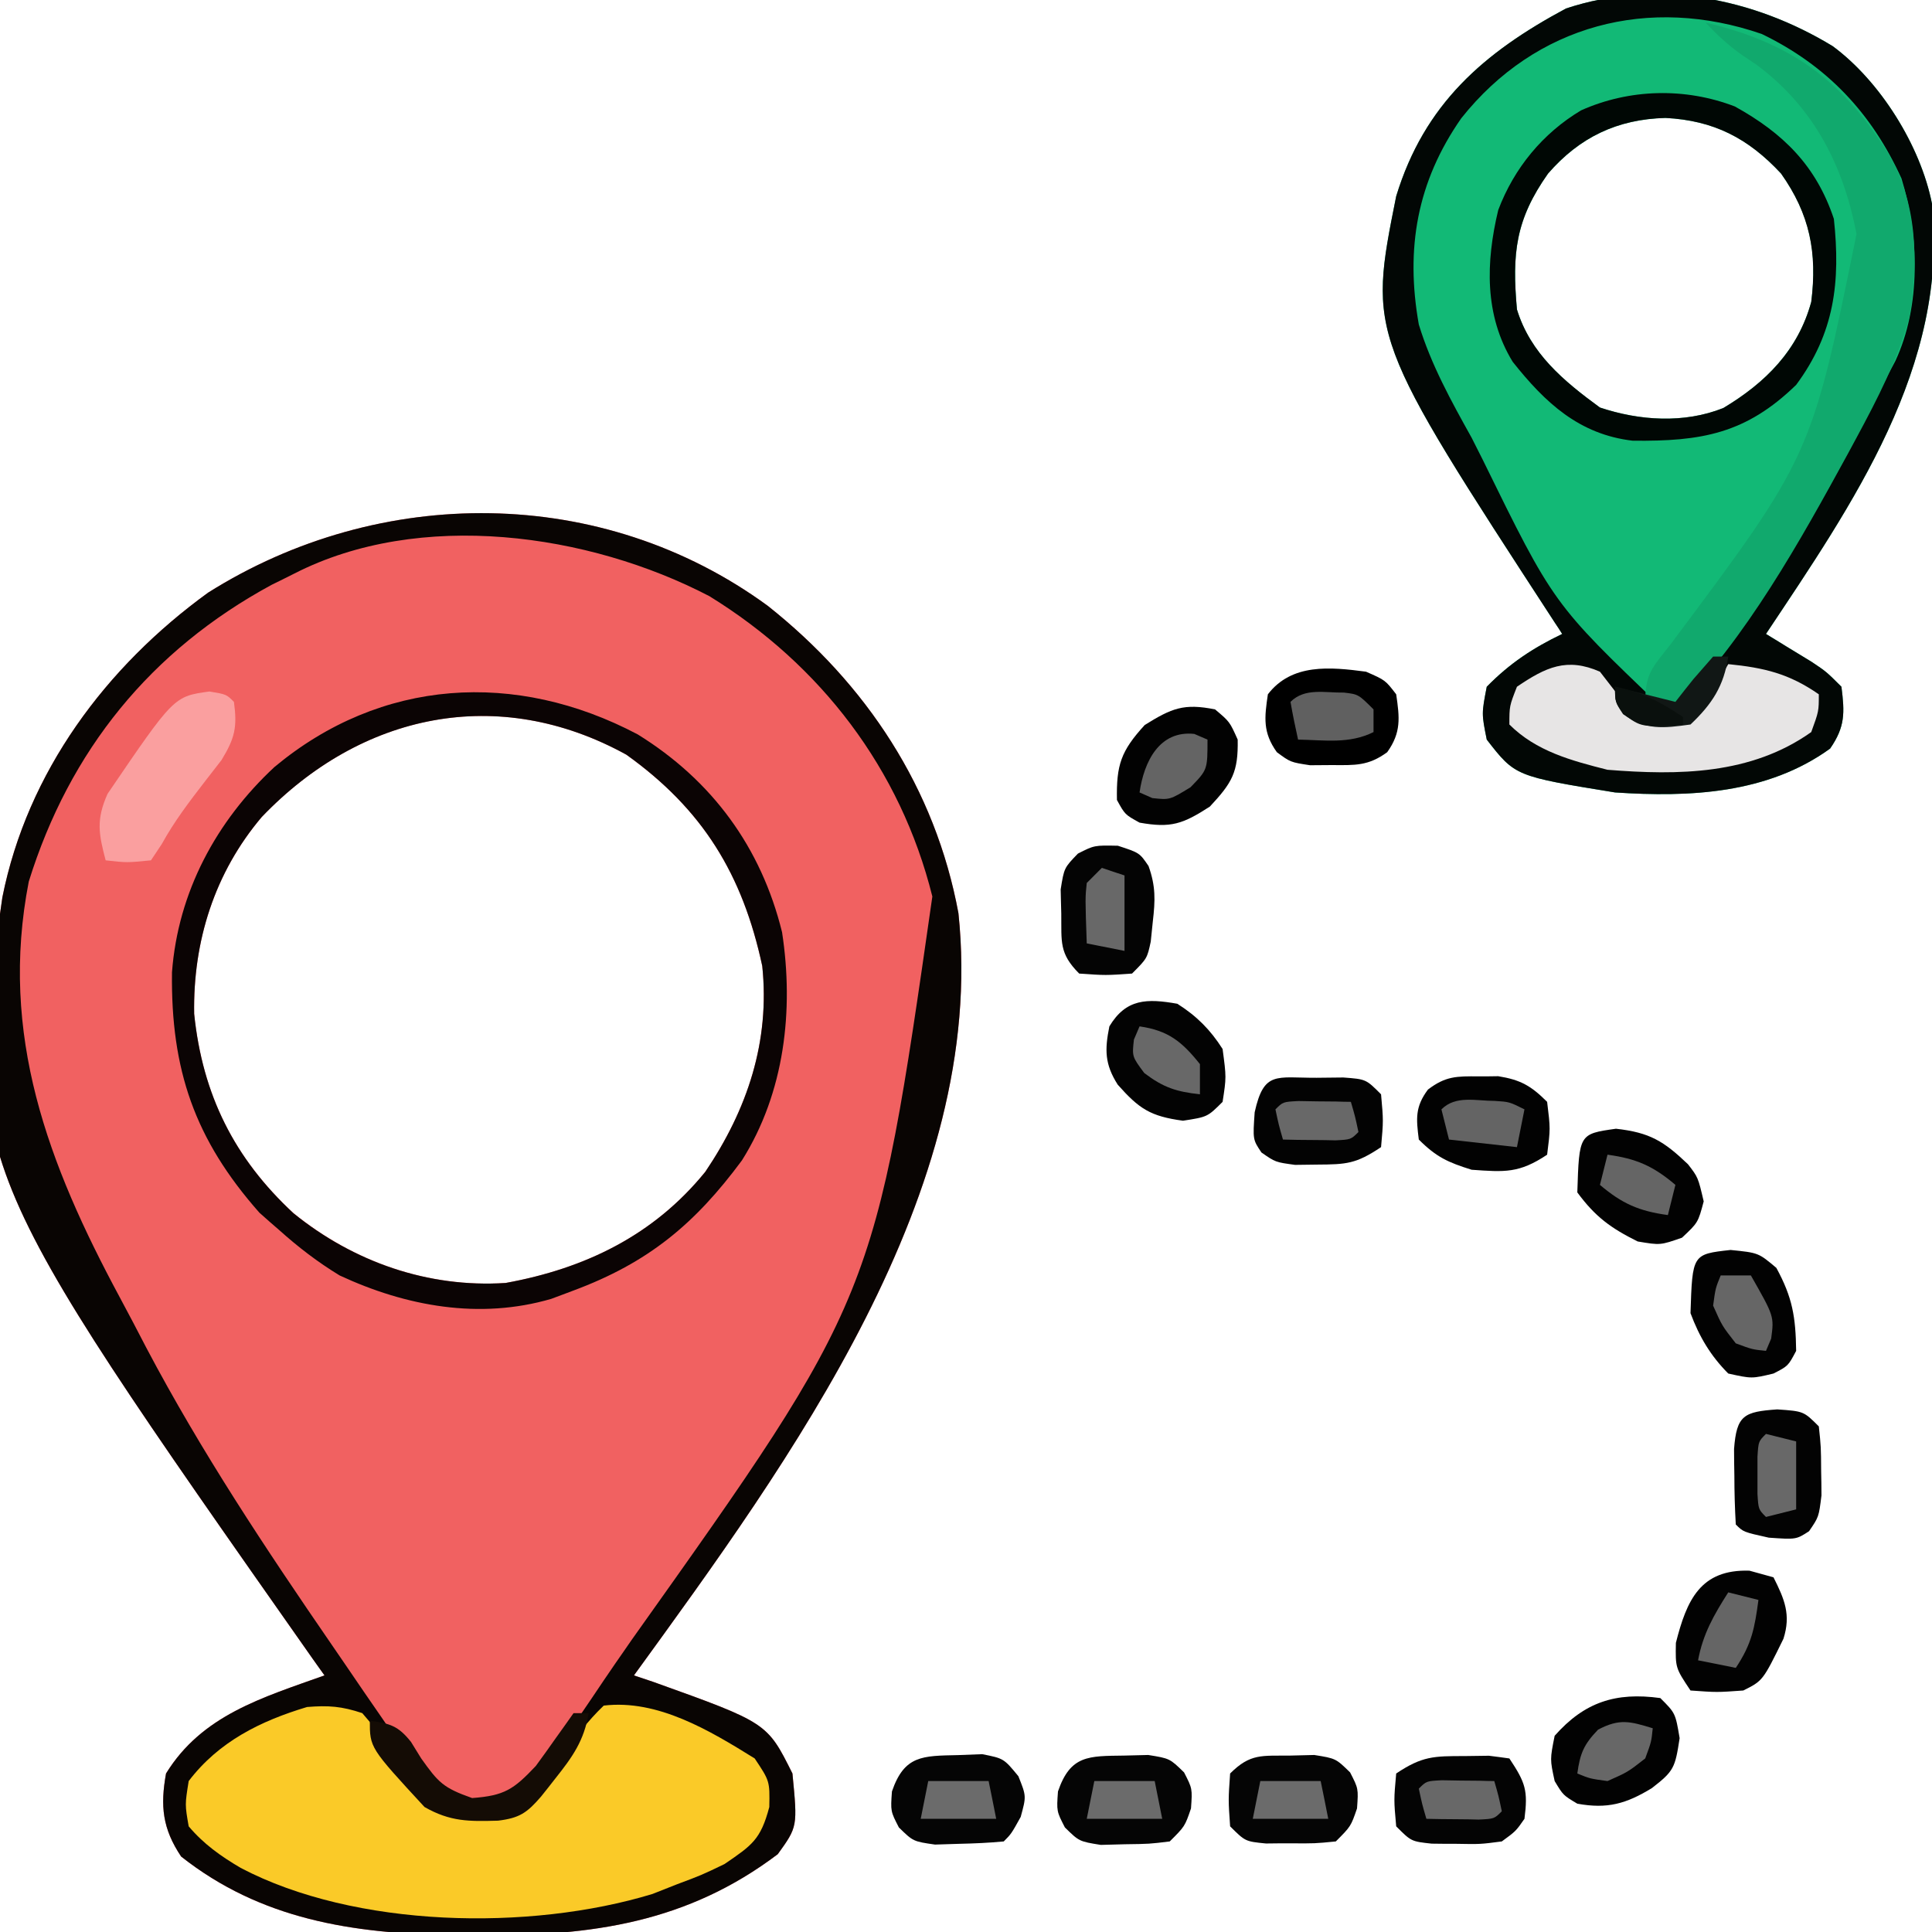 <?xml version="1.0" encoding="UTF-8"?>
<svg xmlns="http://www.w3.org/2000/svg" xmlns:xlink="http://www.w3.org/1999/xlink" width="48" height="48" viewBox="0 0 48 48" version="1.1">
<g id="surface1">
<path style=" stroke:none;fill-rule:nonzero;fill:rgb(94.51%,38.039%,38.039%);fill-opacity:1;" d="M 19.074 15.051 C 21.527 16.996 23.238 19.586 23.812 22.688 C 24.543 29.602 19.617 36.293 15.75 41.625 C 15.992 41.707 15.992 41.707 16.238 41.789 C 19.059 42.801 19.059 42.801 19.688 44.062 C 19.816 45.383 19.816 45.383 19.324 46.066 C 17.082 47.762 14.703 48.105 11.93 48.082 C 11.691 48.082 11.453 48.078 11.207 48.078 C 8.754 48.035 6.484 47.691 4.5 46.125 C 4.035 45.43 3.98 44.867 4.125 44.062 C 5.02 42.609 6.523 42.176 8.062 41.625 C 7.965 41.488 7.871 41.355 7.773 41.219 C -0.895 28.879 -0.895 28.879 0.059 22.293 C 0.68 19.18 2.629 16.566 5.172 14.723 C 9.441 12.035 14.961 12.043 19.074 15.051 Z M 6.504 20.297 C 5.332 21.68 4.793 23.383 4.824 25.191 C 5.031 27.199 5.82 28.777 7.289 30.137 C 8.785 31.352 10.637 32 12.562 31.875 C 14.539 31.516 16.242 30.691 17.523 29.113 C 18.57 27.559 19.133 25.871 18.938 24 C 18.449 21.723 17.461 20.109 15.562 18.75 C 12.379 16.996 8.973 17.715 6.504 20.297 Z M 6.504 20.297 "/>
<path style=" stroke:none;fill-rule:nonzero;fill:rgb(7.059%,72.549%,46.275%);fill-opacity:1;" d="M 45.535 1.148 C 46.715 2.02 47.715 3.621 48 5.062 C 48.418 9.098 46.023 12.523 43.875 15.75 C 43.98 15.812 44.082 15.879 44.188 15.941 C 44.324 16.027 44.461 16.109 44.602 16.195 C 44.738 16.277 44.871 16.359 45.012 16.445 C 45.375 16.688 45.375 16.688 45.75 17.062 C 45.832 17.711 45.844 18.055 45.469 18.598 C 43.914 19.723 41.98 19.812 40.125 19.688 C 37.645 19.285 37.645 19.285 36.938 18.375 C 36.809 17.73 36.809 17.73 36.938 17.062 C 37.512 16.477 38.082 16.102 38.812 15.75 C 38.723 15.609 38.723 15.609 38.629 15.469 C 33.992 8.348 33.992 8.348 34.688 4.875 C 35.387 2.586 36.859 1.309 38.906 0.211 C 41.156 -0.535 43.566 -0.051 45.535 1.148 Z M 38.461 4.312 C 37.652 5.457 37.566 6.297 37.688 7.688 C 38.023 8.781 38.844 9.465 39.75 10.125 C 40.734 10.453 41.84 10.527 42.816 10.137 C 43.863 9.508 44.672 8.703 45 7.5 C 45.156 6.277 44.969 5.324 44.25 4.312 C 43.434 3.43 42.574 2.992 41.379 2.93 C 40.184 2.961 39.246 3.41 38.461 4.312 Z M 38.461 4.312 "/>
<path style=" stroke:none;fill-rule:nonzero;fill:rgb(3.529%,1.961%,1.176%);fill-opacity:1;" d="M 19.074 15.051 C 21.527 16.996 23.238 19.586 23.812 22.688 C 24.543 29.602 19.617 36.293 15.75 41.625 C 15.992 41.707 15.992 41.707 16.238 41.789 C 19.059 42.801 19.059 42.801 19.688 44.062 C 19.816 45.383 19.816 45.383 19.324 46.066 C 17.082 47.762 14.703 48.105 11.93 48.082 C 11.691 48.082 11.453 48.078 11.207 48.078 C 8.754 48.035 6.484 47.691 4.5 46.125 C 4.035 45.43 3.98 44.867 4.125 44.062 C 5.02 42.609 6.523 42.176 8.062 41.625 C 7.965 41.488 7.871 41.355 7.773 41.219 C -0.895 28.879 -0.895 28.879 0.059 22.293 C 0.68 19.18 2.629 16.566 5.172 14.723 C 9.441 12.035 14.961 12.043 19.074 15.051 Z M 7.312 14.25 C 7.125 14.344 6.938 14.438 6.746 14.531 C 3.742 16.16 1.727 18.648 0.715 21.902 C -0.027 25.707 1.195 28.922 2.973 32.227 C 3.199 32.645 3.418 33.066 3.637 33.488 C 5 36.07 6.598 38.473 8.25 40.875 C 8.418 41.121 8.418 41.121 8.59 41.371 C 8.891 41.816 9.199 42.262 9.504 42.703 C 9.594 42.832 9.68 42.961 9.77 43.094 C 10.254 43.781 10.719 44.344 11.438 44.812 C 12.098 44.887 12.098 44.887 12.75 44.625 C 13.766 43.699 14.516 42.441 15.293 41.32 C 15.426 41.133 15.555 40.941 15.691 40.746 C 21.734 32.246 21.734 32.246 23.164 22.273 C 22.375 19.105 20.391 16.516 17.625 14.812 C 14.621 13.246 10.43 12.656 7.312 14.25 Z M 7.312 14.25 "/>
<path style=" stroke:none;fill-rule:nonzero;fill:rgb(0.784%,2.745%,1.961%);fill-opacity:1;" d="M 45.535 1.148 C 46.715 2.02 47.715 3.621 48 5.062 C 48.418 9.098 46.023 12.523 43.875 15.75 C 43.98 15.812 44.082 15.879 44.188 15.941 C 44.324 16.027 44.461 16.109 44.602 16.195 C 44.738 16.277 44.871 16.359 45.012 16.445 C 45.375 16.688 45.375 16.688 45.75 17.062 C 45.832 17.711 45.844 18.055 45.469 18.598 C 43.914 19.723 41.98 19.812 40.125 19.688 C 37.645 19.285 37.645 19.285 36.938 18.375 C 36.809 17.73 36.809 17.73 36.938 17.062 C 37.512 16.477 38.082 16.102 38.812 15.75 C 38.723 15.609 38.723 15.609 38.629 15.469 C 33.992 8.348 33.992 8.348 34.688 4.875 C 35.387 2.586 36.859 1.309 38.906 0.211 C 41.156 -0.535 43.566 -0.051 45.535 1.148 Z M 36.305 2.938 C 35.207 4.512 34.914 6.172 35.25 8.062 C 35.555 9.062 36.055 9.965 36.562 10.875 C 36.652 11.051 36.742 11.23 36.832 11.41 C 38.594 15.004 38.594 15.004 41.285 17.574 C 41.398 17.59 41.512 17.609 41.625 17.625 C 43.766 15.176 45.434 12.281 46.875 9.375 C 46.945 9.238 47.02 9.105 47.09 8.969 C 47.73 7.594 47.68 5.855 47.242 4.434 C 46.5 2.805 45.387 1.625 43.77 0.844 C 40.973 -0.121 38.156 0.609 36.305 2.938 Z M 36.305 2.938 "/>
<path style=" stroke:none;fill-rule:nonzero;fill:rgb(98.039%,79.216%,15.686%);fill-opacity:1;" d="M 9 42.562 C 9.328 42.938 9.602 43.277 9.879 43.688 C 10.363 44.457 10.363 44.457 11.062 45 C 11.906 45.117 12.539 45.152 13.242 44.637 C 13.5 44.305 13.75 43.969 13.98 43.617 C 14.297 43.164 14.598 42.758 15 42.375 C 16.34 42.215 17.629 42.992 18.75 43.688 C 19.125 44.25 19.125 44.25 19.113 44.895 C 18.898 45.707 18.684 45.844 18 46.312 C 17.43 46.586 17.43 46.586 16.816 46.816 C 16.617 46.895 16.414 46.973 16.211 47.055 C 13.16 47.984 8.82 47.902 5.977 46.406 C 5.48 46.113 5.062 45.816 4.688 45.375 C 4.594 44.836 4.594 44.836 4.688 44.25 C 5.434 43.27 6.469 42.758 7.629 42.41 C 8.16 42.367 8.488 42.391 9 42.562 Z M 9 42.562 "/>
<path style=" stroke:none;fill-rule:nonzero;fill:rgb(4.314%,1.569%,1.569%);fill-opacity:1;" d="M 15.844 18.246 C 17.688 19.387 18.91 21.047 19.43 23.16 C 19.727 25.102 19.492 27.145 18.434 28.828 C 17.262 30.414 16.105 31.371 14.25 32.062 C 14.066 32.133 13.883 32.199 13.695 32.27 C 11.918 32.789 10.09 32.457 8.438 31.688 C 7.891 31.355 7.414 30.988 6.938 30.562 C 6.691 30.348 6.691 30.348 6.445 30.129 C 4.836 28.309 4.242 26.578 4.273 24.156 C 4.422 22.168 5.371 20.402 6.82 19.055 C 9.465 16.852 12.812 16.645 15.844 18.246 Z M 6.504 20.297 C 5.332 21.68 4.793 23.387 4.824 25.188 C 5.031 27.199 5.82 28.777 7.289 30.141 C 8.785 31.355 10.637 32 12.562 31.875 C 14.539 31.516 16.242 30.691 17.523 29.113 C 18.57 27.562 19.133 25.875 18.938 24 C 18.449 21.723 17.461 20.109 15.562 18.75 C 12.379 16.996 8.973 17.719 6.504 20.297 Z M 6.504 20.297 "/>
<path style=" stroke:none;fill-rule:nonzero;fill:rgb(6.667%,66.275%,42.745%);fill-opacity:1;" d="M 42.375 0.562 C 44.438 1.043 45.738 1.961 46.875 3.75 C 47.637 4.996 47.672 6.449 47.438 7.875 C 47.148 8.938 46.645 9.91 46.125 10.875 C 46.055 11.004 45.984 11.133 45.914 11.266 C 44.727 13.438 43.383 15.867 41.625 17.625 C 41.227 17.555 41.227 17.555 40.875 17.438 C 40.875 16.73 41.062 16.574 41.496 16.02 C 45.004 11.328 45.004 11.328 46.125 5.812 C 45.797 4.105 45.059 2.668 43.652 1.617 C 43.531 1.535 43.406 1.453 43.281 1.367 C 42.938 1.125 42.66 0.867 42.375 0.562 Z M 42.375 0.562 "/>
<path style=" stroke:none;fill-rule:nonzero;fill:rgb(0%,2.745%,1.569%);fill-opacity:1;" d="M 43.102 2.645 C 44.301 3.309 45.121 4.113 45.562 5.438 C 45.73 7.004 45.578 8.277 44.625 9.562 C 43.375 10.777 42.273 10.969 40.562 10.949 C 39.234 10.793 38.391 10.008 37.582 8.988 C 36.875 7.832 36.914 6.508 37.223 5.219 C 37.617 4.176 38.328 3.312 39.281 2.742 C 40.488 2.203 41.871 2.172 43.102 2.645 Z M 38.461 4.312 C 37.652 5.457 37.562 6.297 37.688 7.688 C 38.023 8.781 38.848 9.465 39.75 10.125 C 40.734 10.453 41.84 10.527 42.816 10.137 C 43.867 9.508 44.672 8.703 45 7.5 C 45.152 6.277 44.965 5.324 44.25 4.312 C 43.43 3.43 42.574 2.992 41.379 2.93 C 40.184 2.961 39.246 3.406 38.461 4.312 Z M 38.461 4.312 "/>
<path style=" stroke:none;fill-rule:nonzero;fill:rgb(90.588%,89.804%,89.804%);fill-opacity:1;" d="M 39.75 16.688 C 39.895 16.875 40.043 17.066 40.195 17.262 C 40.641 17.867 40.641 17.867 41.344 17.965 C 42.062 17.797 42.141 17.723 42.551 17.156 C 42.684 16.941 42.812 16.723 42.938 16.5 C 43.832 16.59 44.445 16.734 45.188 17.25 C 45.188 17.672 45.188 17.672 45 18.188 C 43.504 19.25 41.703 19.266 39.938 19.125 C 39.039 18.898 38.164 18.664 37.5 18 C 37.5 17.543 37.5 17.543 37.688 17.062 C 38.406 16.574 38.93 16.328 39.75 16.688 Z M 39.75 16.688 "/>
<path style=" stroke:none;fill-rule:nonzero;fill:rgb(98.039%,62.353%,62.353%);fill-opacity:1;" d="M 5.203 17.18 C 5.625 17.25 5.625 17.25 5.812 17.438 C 5.898 18.066 5.836 18.336 5.504 18.883 C 5.301 19.145 5.301 19.145 5.098 19.406 C 4.703 19.918 4.332 20.402 4.02 20.969 C 3.93 21.102 3.844 21.238 3.75 21.375 C 3.152 21.434 3.152 21.434 2.625 21.375 C 2.449 20.707 2.387 20.363 2.672 19.723 C 4.32 17.301 4.32 17.301 5.203 17.18 Z M 5.203 17.18 "/>
<path style=" stroke:none;fill-rule:nonzero;fill:rgb(0.784%,0.784%,0.784%);fill-opacity:1;" d="M 30.188 17.625 C 30.551 17.93 30.551 17.93 30.75 18.375 C 30.766 19.184 30.613 19.445 30.059 20.039 C 29.387 20.473 29.094 20.578 28.312 20.438 C 27.949 20.238 27.949 20.238 27.75 19.875 C 27.734 19.004 27.848 18.66 28.441 18.012 C 29.113 17.594 29.414 17.469 30.188 17.625 Z M 30.188 17.625 "/>
<path style=" stroke:none;fill-rule:nonzero;fill:rgb(0%,0%,0%);fill-opacity:1;" d="M 33.938 16.688 C 34.418 16.898 34.418 16.898 34.688 17.25 C 34.773 17.832 34.816 18.195 34.465 18.688 C 33.996 19.031 33.668 19.012 33.094 19.008 C 32.914 19.008 32.734 19.012 32.547 19.012 C 32.062 18.938 32.062 18.938 31.723 18.688 C 31.371 18.195 31.414 17.832 31.5 17.25 C 32.094 16.477 33.047 16.57 33.938 16.688 Z M 33.938 16.688 "/>
<path style=" stroke:none;fill-rule:nonzero;fill:rgb(0.784%,0.784%,0.784%);fill-opacity:1;" d="M 41.25 42.188 C 41.625 42.562 41.625 42.562 41.73 43.184 C 41.617 43.922 41.59 44 41.039 44.426 C 40.406 44.812 39.938 44.949 39.188 44.812 C 38.836 44.602 38.836 44.602 38.625 44.25 C 38.508 43.711 38.508 43.711 38.625 43.125 C 39.363 42.289 40.141 42.035 41.25 42.188 Z M 41.25 42.188 "/>
<path style=" stroke:none;fill-rule:nonzero;fill:rgb(0.784%,0.784%,0.784%);fill-opacity:1;" d="M 43.465 39.023 C 43.762 39.105 43.762 39.105 44.062 39.188 C 44.336 39.734 44.5 40.117 44.309 40.715 C 43.797 41.758 43.797 41.758 43.312 42 C 42.656 42.047 42.656 42.047 42 42 C 41.625 41.438 41.625 41.438 41.637 40.816 C 41.906 39.754 42.246 38.984 43.465 39.023 Z M 43.465 39.023 "/>
<path style=" stroke:none;fill-rule:nonzero;fill:rgb(0.784%,0.784%,0.784%);fill-opacity:1;" d="M 40.148 28.043 C 40.992 28.137 41.336 28.352 41.938 28.926 C 42.188 29.25 42.188 29.25 42.328 29.848 C 42.188 30.375 42.188 30.375 41.789 30.75 C 41.25 30.938 41.25 30.938 40.688 30.844 C 40.02 30.512 39.633 30.23 39.188 29.625 C 39.234 28.172 39.234 28.172 40.148 28.043 Z M 40.148 28.043 "/>
<path style=" stroke:none;fill-rule:nonzero;fill:rgb(0.784%,0.784%,0.784%);fill-opacity:1;" d="M 42.996 31.055 C 43.688 31.125 43.688 31.125 44.133 31.5 C 44.535 32.238 44.613 32.719 44.625 33.562 C 44.426 33.938 44.426 33.938 44.062 34.125 C 43.523 34.254 43.523 34.254 42.938 34.125 C 42.496 33.68 42.219 33.211 42 32.625 C 42.047 31.16 42.047 31.16 42.996 31.055 Z M 42.996 31.055 "/>
<path style=" stroke:none;fill-rule:nonzero;fill:rgb(0.784%,0.784%,0.784%);fill-opacity:1;" d="M 36.738 26.742 C 36.977 26.742 36.977 26.742 37.223 26.738 C 37.781 26.828 38.039 26.977 38.438 27.375 C 38.52 28.043 38.52 28.043 38.438 28.688 C 37.742 29.152 37.387 29.121 36.562 29.062 C 35.977 28.879 35.688 28.75 35.25 28.312 C 35.184 27.789 35.156 27.5 35.477 27.07 C 35.918 26.734 36.188 26.738 36.738 26.742 Z M 36.738 26.742 "/>
<path style=" stroke:none;fill-rule:nonzero;fill:rgb(1.176%,1.176%,1.176%);fill-opacity:1;" d="M 29.25 24.938 C 29.73 25.242 30.07 25.582 30.375 26.062 C 30.469 26.766 30.469 26.766 30.375 27.375 C 30 27.75 30 27.75 29.391 27.844 C 28.578 27.734 28.301 27.547 27.77 26.949 C 27.445 26.438 27.445 26.082 27.562 25.5 C 27.977 24.809 28.496 24.805 29.25 24.938 Z M 29.25 24.938 "/>
<path style=" stroke:none;fill-rule:nonzero;fill:rgb(1.569%,1.569%,1.569%);fill-opacity:1;" d="M 27.773 21.012 C 28.312 21.188 28.312 21.188 28.535 21.516 C 28.715 22.02 28.703 22.367 28.641 22.898 C 28.625 23.062 28.609 23.223 28.59 23.395 C 28.5 23.812 28.5 23.812 28.125 24.188 C 27.469 24.234 27.469 24.234 26.812 24.188 C 26.309 23.684 26.375 23.402 26.367 22.699 C 26.363 22.5 26.355 22.301 26.352 22.098 C 26.438 21.562 26.438 21.562 26.781 21.207 C 27.188 21 27.188 21 27.773 21.012 Z M 27.773 21.012 "/>
<path style=" stroke:none;fill-rule:nonzero;fill:rgb(1.176%,1.176%,1.176%);fill-opacity:1;" d="M 44.156 35.016 C 44.812 35.062 44.812 35.062 45.188 35.438 C 45.242 35.945 45.242 35.945 45.246 36.551 C 45.25 36.75 45.254 36.949 45.254 37.152 C 45.188 37.688 45.188 37.688 44.945 38.043 C 44.625 38.25 44.625 38.25 43.945 38.203 C 43.312 38.062 43.312 38.062 43.125 37.875 C 43.102 37.473 43.09 37.07 43.09 36.668 C 43.086 36.449 43.082 36.227 43.082 36 C 43.145 35.16 43.328 35.074 44.156 35.016 Z M 44.156 35.016 "/>
<path style=" stroke:none;fill-rule:nonzero;fill:rgb(1.569%,1.569%,1.569%);fill-opacity:1;" d="M 36.387 43.629 C 36.688 43.625 36.688 43.625 36.992 43.621 C 37.16 43.641 37.324 43.664 37.5 43.688 C 37.902 44.293 37.965 44.484 37.875 45.188 C 37.66 45.496 37.66 45.496 37.312 45.75 C 36.777 45.82 36.777 45.82 36.176 45.809 C 35.977 45.809 35.777 45.809 35.57 45.805 C 35.062 45.75 35.062 45.75 34.688 45.375 C 34.629 44.719 34.629 44.719 34.688 44.062 C 35.336 43.629 35.621 43.629 36.387 43.629 Z M 36.387 43.629 "/>
<path style=" stroke:none;fill-rule:nonzero;fill:rgb(1.961%,1.961%,1.961%);fill-opacity:1;" d="M 27.926 43.617 C 28.223 43.609 28.223 43.609 28.527 43.602 C 29.062 43.688 29.062 43.688 29.418 44.035 C 29.625 44.438 29.625 44.438 29.59 44.93 C 29.438 45.375 29.438 45.375 29.062 45.75 C 28.555 45.812 28.555 45.812 27.949 45.82 C 27.75 45.824 27.551 45.832 27.348 45.836 C 26.812 45.75 26.812 45.75 26.457 45.402 C 26.25 45 26.25 45 26.285 44.508 C 26.594 43.602 27.047 43.629 27.926 43.617 Z M 27.926 43.617 "/>
<path style=" stroke:none;fill-rule:nonzero;fill:rgb(1.176%,1.176%,1.176%);fill-opacity:1;" d="M 32.707 26.777 C 33.035 26.773 33.035 26.773 33.375 26.77 C 33.938 26.812 33.938 26.812 34.312 27.188 C 34.371 27.844 34.371 27.844 34.312 28.5 C 33.688 28.918 33.453 28.93 32.719 28.934 C 32.539 28.938 32.359 28.938 32.176 28.941 C 31.688 28.875 31.688 28.875 31.34 28.633 C 31.125 28.312 31.125 28.312 31.172 27.633 C 31.402 26.598 31.707 26.781 32.707 26.777 Z M 32.707 26.777 "/>
<path style=" stroke:none;fill-rule:nonzero;fill:rgb(1.961%,1.961%,1.961%);fill-opacity:1;" d="M 32.051 43.617 C 32.348 43.609 32.348 43.609 32.652 43.602 C 33.188 43.688 33.188 43.688 33.543 44.035 C 33.75 44.438 33.75 44.438 33.715 44.93 C 33.562 45.375 33.562 45.375 33.188 45.75 C 32.672 45.801 32.672 45.801 32.062 45.797 C 31.762 45.797 31.762 45.797 31.453 45.801 C 30.938 45.75 30.938 45.75 30.562 45.375 C 30.516 44.719 30.516 44.719 30.562 44.062 C 31.066 43.559 31.348 43.625 32.051 43.617 Z M 32.051 43.617 "/>
<path style=" stroke:none;fill-rule:nonzero;fill:rgb(1.961%,1.961%,1.961%);fill-opacity:1;" d="M 23.801 43.605 C 24 43.598 24.199 43.59 24.402 43.582 C 24.938 43.688 24.938 43.688 25.301 44.129 C 25.5 44.625 25.5 44.625 25.359 45.141 C 25.125 45.562 25.125 45.562 24.938 45.75 C 24.57 45.785 24.203 45.801 23.836 45.809 C 23.637 45.816 23.434 45.82 23.23 45.828 C 22.688 45.75 22.688 45.75 22.332 45.402 C 22.125 45 22.125 45 22.16 44.508 C 22.469 43.605 22.922 43.625 23.801 43.605 Z M 23.801 43.605 "/>
<path style=" stroke:none;fill-rule:nonzero;fill:rgb(7.843%,4.706%,1.961%);fill-opacity:1;" d="M 14.25 42.562 C 14.375 42.562 14.496 42.562 14.625 42.562 C 14.512 43.246 14.223 43.652 13.793 44.191 C 13.68 44.34 13.562 44.484 13.441 44.637 C 13.09 45.043 12.906 45.168 12.375 45.234 C 11.652 45.254 11.191 45.262 10.547 44.895 C 9.188 43.422 9.188 43.422 9.188 42.75 C 9.688 42.82 9.891 42.875 10.211 43.277 C 10.293 43.41 10.379 43.547 10.465 43.688 C 10.891 44.285 11.008 44.418 11.73 44.672 C 12.535 44.613 12.762 44.457 13.312 43.875 C 13.484 43.641 13.652 43.406 13.816 43.172 C 13.961 42.973 14.102 42.77 14.25 42.562 Z M 14.25 42.562 "/>
<path style=" stroke:none;fill-rule:nonzero;fill:rgb(37.647%,37.647%,37.647%);fill-opacity:1;" d="M 33.391 17.207 C 33.75 17.25 33.75 17.25 34.125 17.625 C 34.125 17.809 34.125 17.996 34.125 18.188 C 33.523 18.488 32.918 18.387 32.25 18.375 C 32.18 18.062 32.117 17.754 32.062 17.438 C 32.418 17.082 32.918 17.215 33.391 17.207 Z M 33.391 17.207 "/>
<path style=" stroke:none;fill-rule:nonzero;fill:rgb(39.216%,39.216%,39.216%);fill-opacity:1;" d="M 37.141 27.352 C 37.5 27.375 37.5 27.375 37.875 27.562 C 37.812 27.871 37.75 28.18 37.688 28.5 C 37.129 28.438 36.574 28.375 36 28.312 C 35.938 28.066 35.875 27.816 35.812 27.562 C 36.168 27.207 36.668 27.352 37.141 27.352 Z M 37.141 27.352 "/>
<path style=" stroke:none;fill-rule:nonzero;fill:rgb(39.216%,39.216%,39.216%);fill-opacity:1;" d="M 29.672 18.234 C 29.836 18.305 29.836 18.305 30 18.375 C 30 19.125 30 19.125 29.578 19.559 C 29.062 19.875 29.062 19.875 28.629 19.828 C 28.523 19.781 28.418 19.734 28.312 19.688 C 28.422 18.922 28.805 18.141 29.672 18.234 Z M 29.672 18.234 "/>
<path style=" stroke:none;fill-rule:nonzero;fill:rgb(39.608%,39.608%,39.608%);fill-opacity:1;" d="M 42.938 39.562 C 43.184 39.625 43.434 39.688 43.688 39.75 C 43.594 40.449 43.523 40.84 43.125 41.438 C 42.816 41.375 42.508 41.312 42.188 41.25 C 42.309 40.594 42.582 40.121 42.938 39.562 Z M 42.938 39.562 "/>
<path style=" stroke:none;fill-rule:nonzero;fill:rgb(39.608%,39.608%,39.608%);fill-opacity:1;" d="M 39.938 28.688 C 40.652 28.785 41.074 28.969 41.625 29.438 C 41.562 29.684 41.5 29.934 41.438 30.188 C 40.723 30.09 40.301 29.906 39.75 29.438 C 39.812 29.191 39.875 28.941 39.938 28.688 Z M 39.938 28.688 "/>
<path style=" stroke:none;fill-rule:nonzero;fill:rgb(40.392%,40.392%,40.392%);fill-opacity:1;" d="M 41.062 42.938 C 41.027 43.277 41.027 43.277 40.875 43.688 C 40.441 44.027 40.441 44.027 39.938 44.25 C 39.504 44.191 39.504 44.191 39.188 44.062 C 39.258 43.559 39.348 43.344 39.703 42.973 C 40.238 42.691 40.496 42.766 41.062 42.938 Z M 41.062 42.938 "/>
<path style=" stroke:none;fill-rule:nonzero;fill:rgb(40%,40%,40%);fill-opacity:1;" d="M 42.75 31.688 C 42.996 31.688 43.246 31.688 43.5 31.688 C 44.078 32.703 44.078 32.703 44.004 33.258 C 43.961 33.359 43.918 33.461 43.875 33.562 C 43.535 33.527 43.535 33.527 43.125 33.375 C 42.785 32.941 42.785 32.941 42.562 32.438 C 42.621 32.004 42.621 32.004 42.75 31.688 Z M 42.75 31.688 "/>
<path style=" stroke:none;fill-rule:nonzero;fill:rgb(40.784%,40.784%,40.784%);fill-opacity:1;" d="M 35.824 44.23 C 36.059 44.234 36.059 44.234 36.293 44.238 C 36.449 44.238 36.602 44.242 36.762 44.242 C 36.883 44.246 37.004 44.25 37.125 44.25 C 37.23 44.613 37.23 44.613 37.312 45 C 37.125 45.188 37.125 45.188 36.738 45.207 C 36.582 45.203 36.43 45.199 36.27 45.199 C 36.113 45.199 35.961 45.195 35.801 45.195 C 35.68 45.191 35.562 45.191 35.438 45.188 C 35.332 44.824 35.332 44.824 35.25 44.438 C 35.438 44.25 35.438 44.25 35.824 44.23 Z M 35.824 44.23 "/>
<path style=" stroke:none;fill-rule:nonzero;fill:rgb(40.784%,40.784%,40.784%);fill-opacity:1;" d="M 43.875 35.625 C 44.246 35.719 44.246 35.719 44.625 35.812 C 44.625 36.371 44.625 36.926 44.625 37.5 C 44.379 37.562 44.129 37.625 43.875 37.688 C 43.688 37.5 43.688 37.5 43.664 37.121 C 43.664 36.965 43.664 36.812 43.664 36.656 C 43.664 36.504 43.664 36.352 43.664 36.191 C 43.688 35.812 43.688 35.812 43.875 35.625 Z M 43.875 35.625 "/>
<path style=" stroke:none;fill-rule:nonzero;fill:rgb(40.784%,40.784%,40.784%);fill-opacity:1;" d="M 32.262 27.355 C 32.496 27.359 32.496 27.359 32.73 27.363 C 32.887 27.363 33.039 27.367 33.199 27.367 C 33.32 27.371 33.441 27.375 33.562 27.375 C 33.668 27.738 33.668 27.738 33.75 28.125 C 33.562 28.312 33.562 28.312 33.176 28.332 C 33.02 28.328 32.867 28.324 32.707 28.324 C 32.551 28.324 32.398 28.32 32.238 28.32 C 32.117 28.316 32 28.316 31.875 28.312 C 31.77 27.949 31.77 27.949 31.688 27.562 C 31.875 27.375 31.875 27.375 32.262 27.355 Z M 32.262 27.355 "/>
<path style=" stroke:none;fill-rule:nonzero;fill:rgb(40.784%,40.784%,40.784%);fill-opacity:1;" d="M 28.312 25.5 C 29.023 25.602 29.367 25.879 29.812 26.438 C 29.812 26.684 29.812 26.934 29.812 27.188 C 29.223 27.121 28.91 27.023 28.43 26.66 C 28.125 26.25 28.125 26.25 28.172 25.828 C 28.219 25.719 28.266 25.609 28.312 25.5 Z M 28.312 25.5 "/>
<path style=" stroke:none;fill-rule:nonzero;fill:rgb(40.784%,40.784%,40.784%);fill-opacity:1;" d="M 27.375 21.562 C 27.562 21.625 27.746 21.688 27.938 21.75 C 27.938 22.367 27.938 22.988 27.938 23.625 C 27.629 23.562 27.32 23.5 27 23.438 C 26.961 22.305 26.961 22.305 27 21.938 C 27.125 21.812 27.246 21.691 27.375 21.562 Z M 27.375 21.562 "/>
<path style=" stroke:none;fill-rule:nonzero;fill:rgb(6.667%,9.02%,8.235%);fill-opacity:1;" d="M 42.562 16.312 C 42.688 16.312 42.809 16.312 42.938 16.312 C 42.828 17.047 42.535 17.492 42 18 C 41.316 18.094 40.898 18.148 40.324 17.742 C 40.125 17.438 40.125 17.438 40.125 17.062 C 40.875 17.25 40.875 17.25 41.625 17.438 C 41.77 17.25 41.918 17.066 42.07 16.875 C 42.234 16.688 42.395 16.504 42.562 16.312 Z M 42.562 16.312 "/>
<path style=" stroke:none;fill-rule:nonzero;fill:rgb(41.961%,41.961%,41.961%);fill-opacity:1;" d="M 31.312 44.25 C 31.809 44.25 32.301 44.25 32.812 44.25 C 32.875 44.559 32.938 44.867 33 45.188 C 32.383 45.188 31.762 45.188 31.125 45.188 C 31.188 44.879 31.25 44.57 31.312 44.25 Z M 31.312 44.25 "/>
<path style=" stroke:none;fill-rule:nonzero;fill:rgb(41.961%,41.961%,41.961%);fill-opacity:1;" d="M 27.188 44.25 C 27.684 44.25 28.176 44.25 28.688 44.25 C 28.75 44.559 28.812 44.867 28.875 45.188 C 28.258 45.188 27.637 45.188 27 45.188 C 27.062 44.879 27.125 44.57 27.188 44.25 Z M 27.188 44.25 "/>
<path style=" stroke:none;fill-rule:nonzero;fill:rgb(41.961%,41.961%,41.961%);fill-opacity:1;" d="M 23.062 44.25 C 23.559 44.25 24.051 44.25 24.562 44.25 C 24.625 44.559 24.688 44.867 24.75 45.188 C 24.133 45.188 23.512 45.188 22.875 45.188 C 22.938 44.879 23 44.57 23.062 44.25 Z M 23.062 44.25 "/>
<path style=" stroke:none;fill-rule:nonzero;fill:rgb(3.922%,6.275%,5.098%);fill-opacity:1;" d="M 40.125 17.062 C 40.777 17.184 41.262 17.445 41.812 17.812 C 41.812 17.875 41.812 17.938 41.812 18 C 40.781 18.07 40.781 18.07 40.336 17.742 C 40.125 17.438 40.125 17.438 40.125 17.062 Z M 40.125 17.062 "/>
</g>
</svg>
